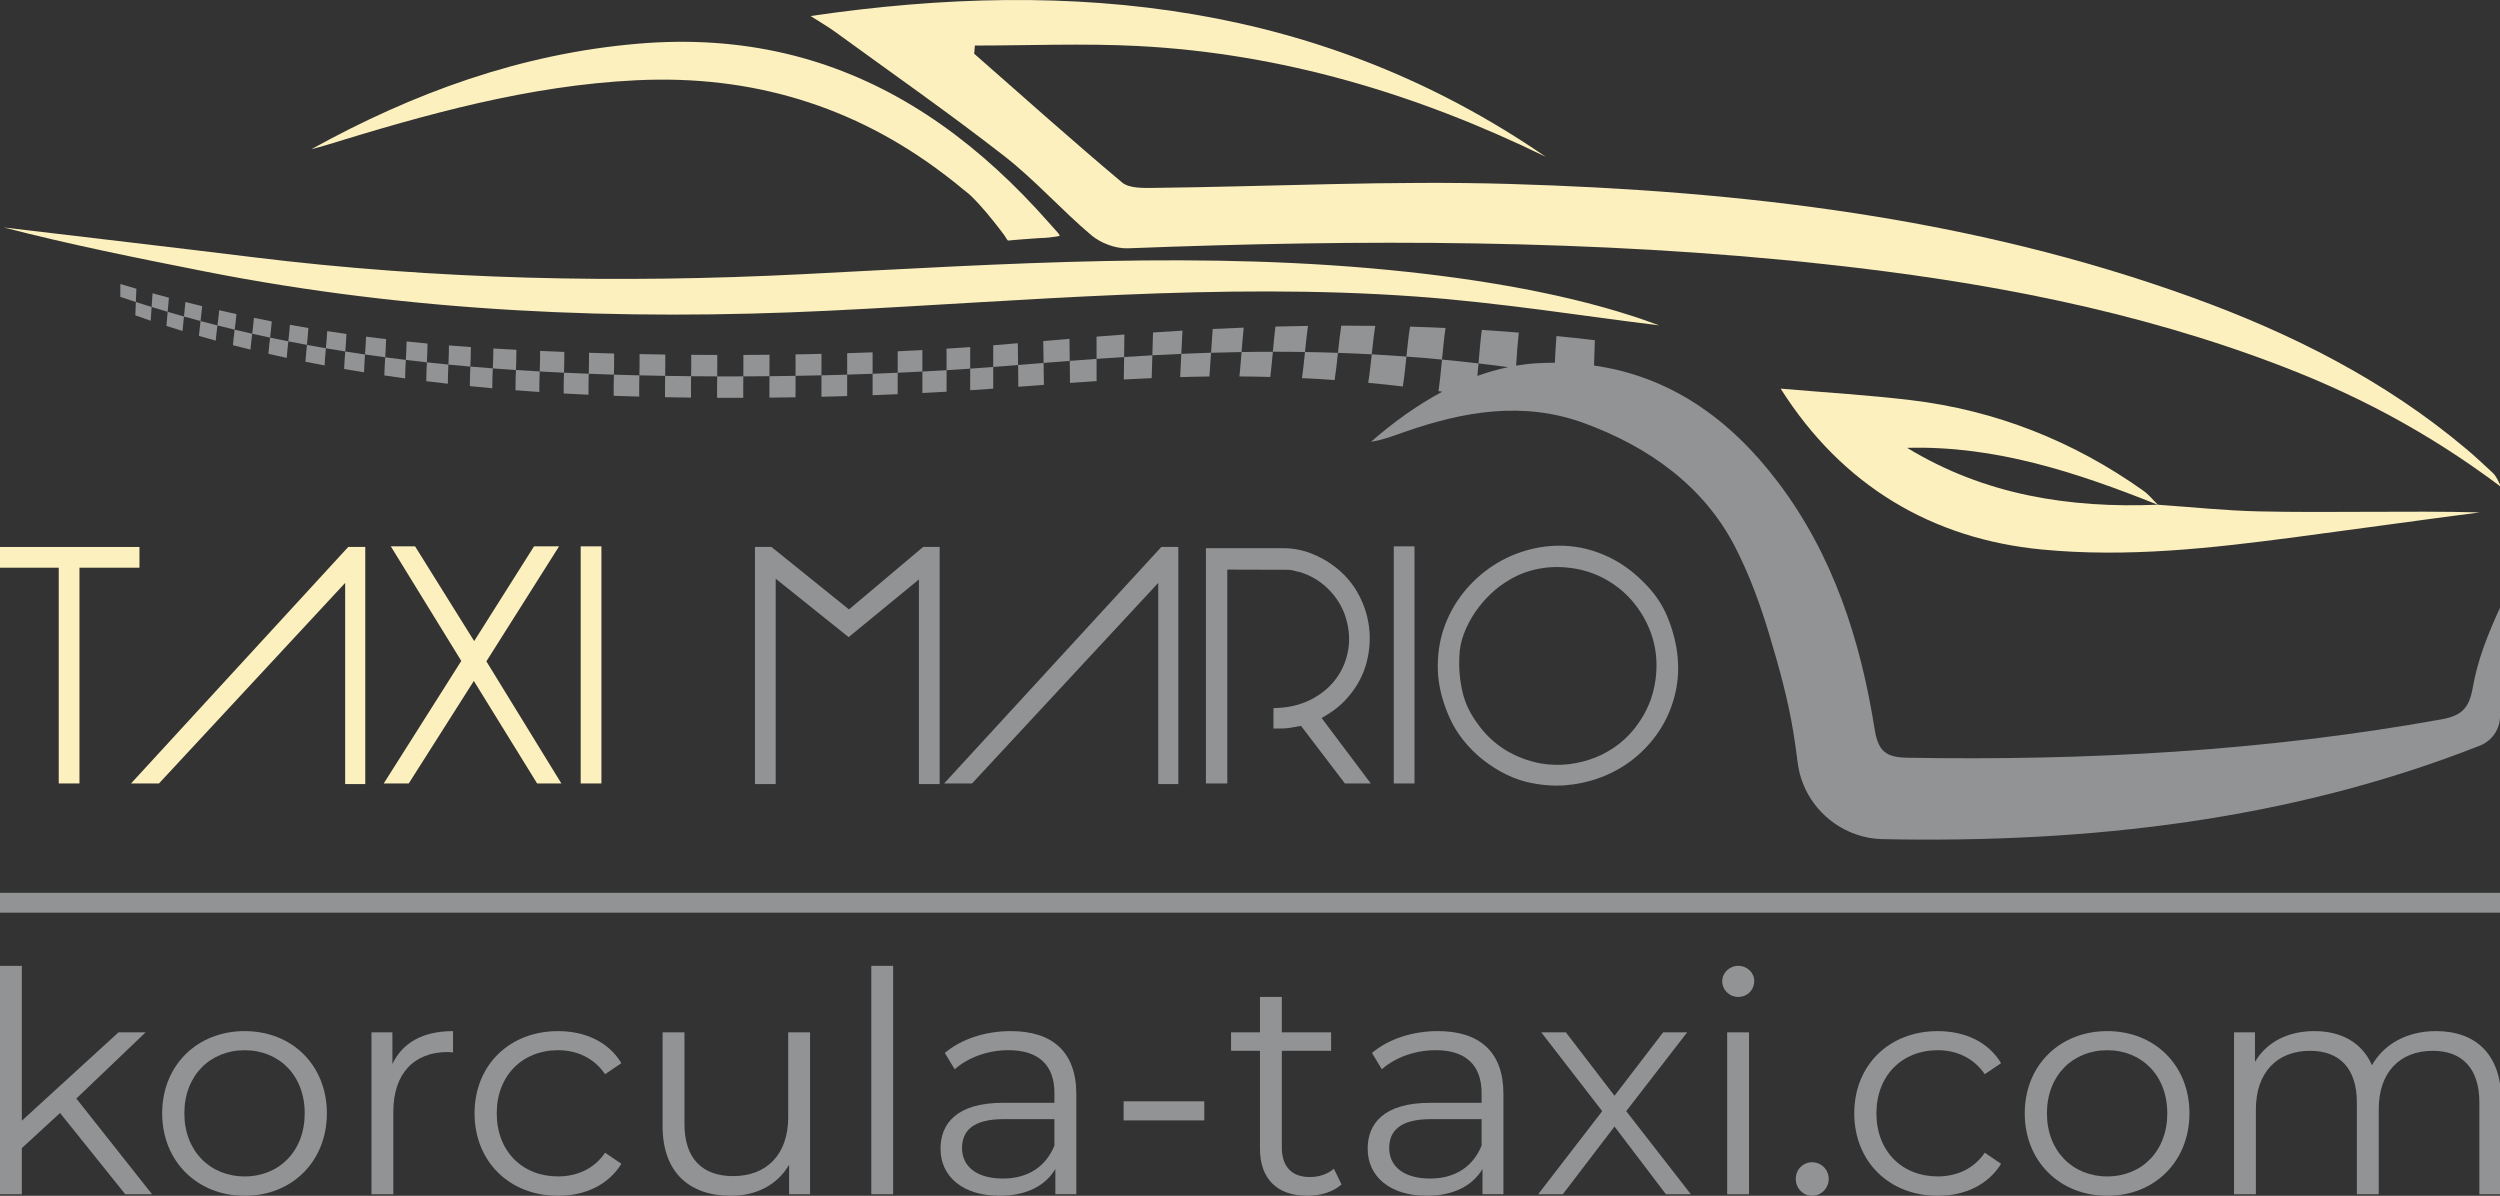 <?xml version="1.0" encoding="utf-8"?>
<!-- Generator: Adobe Illustrator 24.1.2, SVG Export Plug-In . SVG Version: 6.00 Build 0)  -->
<svg version="1.1" id="Layer_1" xmlns="http://www.w3.org/2000/svg" xmlns:xlink="http://www.w3.org/1999/xlink" x="0px" y="0px"
	 viewBox="0 0 125.438 60" style="enable-background:new 0 0 125.438 60;" xml:space="preserve">
<rect x="0" y="0" width="125.438" height="60" fill="#333333" stroke="none"/>
<style type="text/css">
	.st0{fill:#FCF0BE;}
	.st1{fill:#919395;}
</style>
<g>
	<g>
		<g>
			<g>
				<path class="st0" d="M50.399,7.838c1.547,1.206,2.864,2.704,4.368,3.971c0.468,0.394,1.218,0.673,1.825,0.65
					c11.689-0.451,23.368-0.466,35.014,0.801c7.847,0.853,15.572,2.292,22.975,5.149c0.021,0.008,0.043,0.017,0.064,0.025
					c0.252,0.097,0.502,0.197,0.752,0.298c0.25,0.101,0.499,0.205,0.747,0.31c0.248,0.105,0.495,0.213,0.741,0.323
					c0.246,0.11,0.492,0.222,0.736,0.336c0.245,0.114,0.489,0.231,0.732,0.349c0.244,0.119,0.486,0.24,0.728,0.364
					c0.242,0.124,0.484,0.25,0.724,0.379c0.241,0.129,0.482,0.261,0.72,0.395c0.24,0.135,0.48,0.272,0.717,0.411
					c0.24,0.14,0.478,0.283,0.715,0.428c0.239,0.146,0.476,0.295,0.712,0.445c0.238,0.152,0.475,0.307,0.71,0.464
					c0.238,0.158,0.474,0.319,0.709,0.482c0.237,0.165,0.473,0.332,0.707,0.502c0.118,0.086,0.236,0.172,0.353,0.258
					c0.059,0.044,0.118,0.087,0.177,0.131c0.029,0.022,0.059,0.044,0.088,0.066c0.027,0.02,0.056,0.049,0.085,0.063
					c-0.007-0.004-0.016-0.033-0.02-0.04c-0.115-0.232-0.215-0.497-0.408-0.677c-0.219-0.205-0.439-0.409-0.661-0.611
					c-0.222-0.202-0.446-0.401-0.676-0.594c-4.082-3.435-8.766-5.792-13.749-7.596C98.917,10.912,87.382,9.57,75.717,9.229
					C69.769,9.055,63.807,9.362,57.85,9.428c-0.524,0.006-1.201,0.02-1.551-0.274c-2.511-2.109-4.955-4.297-7.42-6.46
					c0.012-0.136,0.024-0.273,0.036-0.409c2.721,0,5.449-0.116,8.163,0.023c7.22,0.369,14.009,2.402,20.477,5.558
					C66.367,0.177,53.945-1.148,40.671,0.804c0.512,0.328,0.887,0.543,1.235,0.796C44.745,3.667,47.629,5.68,50.399,7.838z"/>
				<path class="st0" d="M113.344,25.659c-1.692-0.037-3.382-0.217-5.072-0.334c-0.001,0-0.002,0-0.003,0
					c-0.239-0.236-0.454-0.511-0.725-0.703c-3.525-2.502-7.417-4.034-11.665-4.545c-2.111-0.254-4.236-0.378-6.534-0.577
					c3.093,4.896,7.626,7.541,13.086,8.07c4.306,0.418,8.542-0.064,12.787-0.625c3.07-0.405,6.136-0.838,9.207-1.236
					C120.732,25.618,117.036,25.74,113.344,25.659z M95.691,22.471c4.421-0.123,8.523,1.236,12.571,2.854
					C103.829,25.505,99.578,24.839,95.691,22.471z"/>
				<path class="st0" d="M41.607,15.589c9.787-0.478,19.57-1.415,29.376-0.715c4.318,0.308,8.609,1.008,12.261,1.451
					c-3.594-1.354-8.079-2.192-12.63-2.684c-10.113-1.092-20.228-0.397-30.335,0.116c-9.218,0.468-18.403,0.277-27.566-0.85
					c-4.173-0.513-8.349-0.997-12.524-1.494c3.342,0.865,6.721,1.541,10.101,2.209C20.641,15.665,31.095,16.103,41.607,15.589z"/>
				<path class="st0" d="M31.93,4.027c5.803-0.28,10.925,1.293,15.419,4.7c0.093,0.067,0.185,0.139,0.278,0.213
					c0.238,0.184,0.472,0.372,0.703,0.565c0.127,0.106,0.264,0.201,0.383,0.317c0.527,0.513,1.013,1.112,1.462,1.693
					c0.075,0.097,0.148,0.194,0.22,0.293c0.025,0.034,0.153,0.265,0.186,0.262c0.369-0.034,0.738-0.066,1.107-0.091
					c0.179-0.012,0.36-0.022,0.538-0.037c0.256,0,0.513-0.036,0.767-0.072c0.064-0.009,0.13-0.019,0.185-0.053
					c-0.08-0.126-0.181-0.232-0.28-0.343c-0.093-0.106-0.189-0.21-0.283-0.316c-0.414-0.469-0.84-0.929-1.278-1.377
					c-0.428-0.438-0.868-0.865-1.32-1.278c-0.443-0.405-0.898-0.798-1.365-1.176c-0.459-0.371-0.93-0.728-1.413-1.068
					c-0.476-0.336-0.964-0.655-1.462-0.957c-0.494-0.299-0.999-0.58-1.515-0.841c-0.514-0.26-1.037-0.501-1.569-0.72
					c-0.534-0.22-1.077-0.419-1.626-0.596c-0.555-0.178-1.118-0.334-1.686-0.466c-0.578-0.135-1.161-0.246-1.748-0.333
					c-0.601-0.089-1.206-0.154-1.812-0.195c-0.625-0.042-1.252-0.059-1.879-0.052c-0.647,0.007-1.294,0.039-1.938,0.094
					C26.113,2.695,20.72,4.667,15.626,7.485c0.213-0.058,0.431-0.109,0.642-0.174C21.388,5.731,26.526,4.287,31.93,4.027z"/>
			</g>
			<g>
				<path class="st1" d="M122.504,36.093c-8.869,1.599-17.813,2.081-26.81,1.926c-1.087-0.019-1.46-0.341-1.634-1.437
					c-0.709-4.468-2.074-8.721-4.848-12.387c-2.436-3.222-5.459-5.315-9.231-5.854c0.013-0.494,0.024-0.866,0.041-1.269
					c-0.778-0.093-1.163-0.135-1.926-0.211c-0.034,0.418-0.054,0.8-0.081,1.34c-0.31,0-0.625,0.009-0.945,0.028
					c-0.336,0.02-0.669,0.062-0.999,0.117c0.051-0.73,0.08-1.167,0.135-1.657c-0.749-0.061-1.12-0.087-1.855-0.134
					c-0.067,0.492-0.1,0.918-0.167,1.68c0.602,0.07,0.966,0.116,1.487,0.187c-0.522,0.109-1.037,0.257-1.541,0.44
					c0.016-0.185,0.034-0.388,0.054-0.627c-0.742-0.087-1.108-0.125-1.831-0.194c-0.071,0.716-0.107,1.115-0.179,1.585
					c0.068,0.01,0.13,0.019,0.193,0.028c-1.289,0.688-2.493,1.565-3.576,2.511c0.589-0.086,1.076-0.28,1.623-0.472
					c3.011-1.057,6.011-1.585,9.08-0.458c3.247,1.192,6.003,3.165,7.57,6.217c0.714,1.391,1.253,2.866,1.702,4.361
					c0.491,1.633,0.951,3.28,1.222,4.966c0.079,0.491,0.147,0.984,0.209,1.478c0.271,2.163,2.103,3.805,4.283,3.848
					c10.372,0.206,20.435-0.952,29.944-4.69c0.61-0.24,1.015-0.825,1.015-1.48v-5.444c-0.577,1.258-1.124,2.6-1.365,3.996
					C123.897,35.514,123.533,35.908,122.504,36.093z"/>
				<path class="st1" d="M6.037,14.25c0,0.283,0,0.4,0,0.647c0.309,0.104,0.465,0.155,0.779,0.257
					c0.011-0.256,0.016-0.378,0.026-0.668C6.518,14.393,6.358,14.346,6.037,14.25z"/>
				<path class="st1" d="M6.79,15.823c0.305,0.11,0.459,0.163,0.771,0.27c0.017-0.297,0.027-0.424,0.046-0.689
					c-0.319-0.098-0.477-0.148-0.791-0.25C6.805,15.41,6.8,15.532,6.79,15.823z"/>
				<path class="st1" d="M7.654,14.715c-0.017,0.297-0.027,0.424-0.046,0.689c0.319,0.098,0.48,0.147,0.805,0.242
					c0.026-0.273,0.039-0.405,0.062-0.708C8.144,14.85,7.98,14.805,7.654,14.715z"/>
				<path class="st1" d="M8.35,16.354c0.319,0.103,0.48,0.154,0.807,0.254c0.027-0.31,0.043-0.446,0.074-0.727
					c-0.33-0.093-0.494-0.14-0.818-0.235C8.386,15.919,8.373,16.051,8.35,16.354z"/>
				<path class="st1" d="M9.304,15.154c-0.027,0.31-0.043,0.446-0.074,0.727c0.33,0.093,0.497,0.138,0.833,0.228
					c0.034-0.289,0.052-0.429,0.082-0.745C9.806,15.281,9.638,15.239,9.304,15.154z"/>
				<path class="st1" d="M13.468,17.754c0.364,0.083,0.548,0.124,0.92,0.203c0.026-0.344,0.045-0.504,0.079-0.83
					c-0.37-0.073-0.552-0.11-0.915-0.187C13.516,17.259,13.497,17.416,13.468,17.754z"/>
				<path class="st1" d="M12.742,15.948c-0.03,0.333-0.05,0.485-0.087,0.797c0.355,0.08,0.535,0.119,0.897,0.196
					c0.036-0.319,0.055-0.475,0.084-0.814C13.275,16.057,13.097,16.021,12.742,15.948z"/>
				<path class="st1" d="M11.687,17.321c0.349,0.09,0.525,0.134,0.881,0.221c0.03-0.333,0.05-0.485,0.087-0.797
					c-0.355-0.08-0.531-0.121-0.88-0.204C11.738,16.845,11.718,16.994,11.687,17.321z"/>
				<path class="st1" d="M10.998,15.566c-0.031,0.322-0.05,0.466-0.086,0.763c0.342,0.086,0.515,0.129,0.864,0.212
					c0.037-0.304,0.057-0.453,0.088-0.78C11.514,15.684,11.341,15.645,10.998,15.566z"/>
				<path class="st1" d="M9.981,16.854c0.334,0.097,0.502,0.144,0.843,0.238c0.031-0.322,0.05-0.466,0.086-0.763
					c-0.342-0.086-0.512-0.13-0.848-0.22C10.029,16.398,10.011,16.538,9.981,16.854z"/>
				<path class="st1" d="M14.546,16.297c-0.026,0.344-0.045,0.504-0.079,0.83c0.37,0.073,0.556,0.109,0.933,0.178
					c0.032-0.333,0.05-0.497,0.073-0.846C15.099,16.397,14.913,16.364,14.546,16.297z"/>
				<path class="st1" d="M15.327,18.152c0.38,0.076,0.571,0.113,0.959,0.185c0.02-0.354,0.036-0.522,0.066-0.862
					c-0.385-0.066-0.575-0.1-0.952-0.169C15.368,17.639,15.35,17.803,15.327,18.152z"/>
				<path class="st1" d="M16.418,16.613c-0.02,0.354-0.036,0.522-0.066,0.862c0.385,0.066,0.579,0.098,0.972,0.16
					c0.027-0.347,0.042-0.519,0.058-0.878C16.992,16.701,16.8,16.672,16.418,16.613z"/>
				<path class="st1" d="M17.266,18.514c0.396,0.069,0.596,0.102,0.999,0.167c0.013-0.364,0.027-0.54,0.051-0.894
					c-0.401-0.058-0.599-0.089-0.992-0.151C17.297,17.983,17.282,18.154,17.266,18.514z"/>
				<path class="st1" d="M18.366,16.892c-0.013,0.364-0.027,0.54-0.051,0.894c0.401,0.058,0.603,0.087,1.013,0.141
					c0.021-0.362,0.034-0.541,0.043-0.911C18.965,16.969,18.764,16.944,18.366,16.892z"/>
				<path class="st1" d="M23.574,19.373c0.446,0.046,0.671,0.067,1.126,0.109c0-0.398,0.011-0.598,0.027-0.998
					c-0.455-0.034-0.681-0.052-1.127-0.091C23.585,18.785,23.575,18.981,23.574,19.373z"/>
				<path class="st1" d="M22.526,17.331c-0.001,0.386-0.012,0.578-0.028,0.962c0.436,0.043,0.657,0.063,1.102,0.101
					c0.016-0.392,0.026-0.587,0.026-0.979C23.181,17.383,22.961,17.366,22.526,17.331z"/>
				<path class="st1" d="M21.387,19.125c0.429,0.054,0.645,0.079,1.083,0.129c0.001-0.386,0.012-0.578,0.028-0.962
					c-0.436-0.043-0.652-0.065-1.079-0.112C21.402,18.557,21.391,18.745,21.387,19.125z"/>
				<path class="st1" d="M20.4,17.132c-0.006,0.375-0.018,0.559-0.037,0.927c0.418,0.051,0.629,0.075,1.056,0.122
					c0.017-0.376,0.028-0.564,0.032-0.944C21.025,17.197,20.815,17.176,20.4,17.132z"/>
				<path class="st1" d="M19.285,18.838c0.412,0.061,0.62,0.091,1.041,0.148c0.006-0.375,0.018-0.559,0.037-0.927
					c-0.418-0.051-0.625-0.077-1.034-0.132C19.307,18.289,19.294,18.469,19.285,18.838z"/>
				<path class="st1" d="M24.754,17.487c0,0.398-0.011,0.598-0.027,0.998c0.458,0.034,0.69,0.051,1.161,0.081
					c0.014-0.405,0.024-0.606,0.023-1.016C25.442,17.526,25.21,17.513,24.754,17.487z"/>
				<path class="st1" d="M25.865,19.581c0.472,0.037,0.711,0.054,1.195,0.087c-0.002-0.419,0.007-0.622,0.02-1.031
					c-0.482-0.027-0.721-0.041-1.192-0.072C25.874,18.97,25.864,19.172,25.865,19.581z"/>
				<path class="st1" d="M28.315,17.658c-0.491-0.019-0.734-0.029-1.215-0.05c0.002,0.419-0.007,0.622-0.02,1.03
					c0.482,0.027,0.726,0.039,1.219,0.063C28.309,18.289,28.317,18.086,28.315,17.658z"/>
				<path class="st1" d="M28.282,19.743c0.494,0.028,0.743,0.04,1.245,0.063c-0.003-0.436,0.004-0.639,0.014-1.053
					c-0.501-0.02-0.75-0.03-1.242-0.053C28.287,19.112,28.279,19.315,28.282,19.743z"/>
				<path class="st1" d="M30.814,17.738c-0.508-0.013-0.76-0.021-1.26-0.037c0.003,0.436-0.004,0.639-0.014,1.053
					c0.501,0.02,0.754,0.028,1.262,0.044C30.811,18.384,30.817,18.181,30.814,17.738z"/>
				<path class="st1" d="M35.985,18.885c-0.005,0.413-0.008,0.61-0.004,1.075c0.525,0.002,0.788,0.002,1.313,0
					c-0.004-0.47-0.001-0.665,0.003-1.076C36.772,18.887,36.509,18.887,35.985,18.885z"/>
				<path class="st1" d="M35.989,17.81c-0.524-0.001-0.786-0.002-1.307-0.007c0.004,0.461,0,0.66-0.005,1.074
					c0.522,0.005,0.784,0.007,1.309,0.008C35.989,18.473,35.993,18.275,35.989,17.81z"/>
				<path class="st1" d="M33.367,19.93c0.52,0.01,0.781,0.014,1.304,0.02c-0.004-0.461,0-0.66,0.005-1.074
					c-0.522-0.005-0.783-0.009-1.302-0.017C33.368,19.274,33.363,19.475,33.367,19.93z"/>
				<path class="st1" d="M33.381,17.789c-0.518-0.007-0.777-0.012-1.29-0.022c0.004,0.45-0.002,0.651-0.009,1.066
					c0.514,0.012,0.773,0.018,1.292,0.026C33.38,18.445,33.385,18.244,33.381,17.789z"/>
				<path class="st1" d="M30.791,19.859c0.509,0.019,0.766,0.027,1.281,0.041c-0.004-0.45,0.002-0.652,0.009-1.066
					c-0.514-0.012-0.771-0.019-1.279-0.035C30.794,19.213,30.788,19.415,30.791,19.859z"/>
				<path class="st1" d="M38.61,17.8c-0.524,0.005-0.786,0.007-1.311,0.009c0.004,0.47,0.001,0.665-0.003,1.076
					c0.525-0.002,0.787-0.004,1.312-0.009C38.611,18.467,38.614,18.273,38.61,17.8z"/>
				<path class="st1" d="M38.607,19.952c0.524-0.005,0.786-0.009,1.309-0.018c-0.004-0.478-0.002-0.669,0.001-1.076
					c-0.522,0.009-0.784,0.012-1.308,0.018C38.605,19.285,38.602,19.479,38.607,19.952z"/>
				<path class="st1" d="M41.217,17.756c-0.518,0.012-0.778,0.017-1.3,0.026c0.004,0.478,0.002,0.669-0.001,1.076
					c0.522-0.009,0.782-0.014,1.301-0.026C41.219,18.427,41.221,18.238,41.217,17.756z"/>
				<path class="st1" d="M41.216,19.908c0.519-0.012,0.777-0.02,1.291-0.035c-0.003-0.485-0.002-0.673,0-1.075
					c-0.513,0.016-0.772,0.023-1.29,0.035C41.215,19.237,41.213,19.426,41.216,19.908z"/>
				<path class="st1" d="M43.783,17.679c-0.507,0.019-0.763,0.028-1.276,0.043c0.003,0.485,0.002,0.673,0,1.075
					c0.513-0.016,0.769-0.024,1.276-0.043C43.784,18.353,43.786,18.168,43.783,17.679z"/>
				<path class="st1" d="M48.68,19.58c0.468-0.031,0.7-0.047,1.155-0.08c0-0.514,0-0.692,0-1.088
					c-0.455,0.035-0.687,0.052-1.155,0.085C48.68,18.893,48.68,19.072,48.68,19.58z"/>
				<path class="st1" d="M48.68,17.415c-0.469,0.034-0.706,0.05-1.186,0.08c0.001,0.503,0.001,0.683,0,1.079
					c0.48-0.029,0.718-0.044,1.186-0.077C48.68,18.102,48.681,17.923,48.68,17.415z"/>
				<path class="st1" d="M46.281,19.719c0.491-0.025,0.734-0.038,1.214-0.066c-0.001-0.503-0.001-0.683,0-1.079
					c-0.48,0.029-0.723,0.043-1.214,0.068C46.279,19.039,46.279,19.221,46.281,19.719z"/>
				<path class="st1" d="M46.28,17.565c-0.491,0.026-0.738,0.039-1.238,0.061c0.002,0.493,0.001,0.677,0,1.076
					c0.5-0.022,0.747-0.034,1.238-0.06C46.281,18.245,46.281,18.063,46.28,17.565z"/>
				<path class="st1" d="M43.783,19.829c0.507-0.019,0.759-0.029,1.259-0.051c-0.002-0.493-0.001-0.677,0-1.076
					c-0.5,0.022-0.752,0.033-1.259,0.052C43.782,19.154,43.781,19.34,43.783,19.829z"/>
				<path class="st1" d="M49.835,17.325c0,0.514,0,0.692,0,1.088c0.455-0.035,0.742-0.058,1.247-0.099
					c-0.005-0.406-0.008-0.593-0.013-1.093C50.568,17.264,50.291,17.287,49.835,17.325z"/>
				<path class="st1" d="M51.096,19.406c0.509-0.038,0.765-0.058,1.283-0.097c-0.007-0.486-0.01-0.682-0.017-1.099
					c-0.518,0.041-0.774,0.062-1.279,0.103C51.088,18.719,51.091,18.906,51.096,19.406z"/>
				<path class="st1" d="M52.345,17.112c0.007,0.486,0.01,0.682,0.017,1.099c0.518-0.041,0.781-0.062,1.312-0.103
					c-0.005-0.427-0.008-0.633-0.013-1.106C53.127,17.046,52.864,17.068,52.345,17.112z"/>
				<path class="st1" d="M53.687,19.213c0.529-0.038,0.795-0.056,1.335-0.091c0-0.461-0.001-0.677-0.002-1.116
					c-0.545,0.039-0.815,0.06-1.346,0.101C53.68,18.534,53.682,18.74,53.687,19.213z"/>
				<path class="st1" d="M55.019,16.891c0,0.461,0.001,0.677,0.002,1.116c0.545-0.039,0.822-0.058,1.381-0.094
					c0.006-0.452,0.008-0.679,0.015-1.129C55.85,16.826,55.57,16.847,55.019,16.891z"/>
				<path class="st1" d="M62.189,18.888c0.611,0.004,0.92,0.009,1.548,0.026c0.052-0.423,0.078-0.717,0.13-1.264
					c-0.636,0-0.95,0.003-1.571,0.014C62.253,18.186,62.232,18.464,62.189,18.888z"/>
				<path class="st1" d="M60.847,16.507c-0.033,0.427-0.049,0.69-0.082,1.193c0.604-0.019,0.911-0.026,1.531-0.036
					c0.042-0.523,0.063-0.801,0.107-1.225C61.773,16.462,61.461,16.476,60.847,16.507z"/>
				<path class="st1" d="M59.215,18.921c0.58-0.016,0.873-0.023,1.468-0.03c0.033-0.427,0.049-0.69,0.082-1.193
					c-0.604,0.019-0.903,0.03-1.492,0.056C59.25,18.239,59.239,18.489,59.215,18.921z"/>
				<path class="st1" d="M57.854,16.682c-0.014,0.44-0.021,0.678-0.035,1.145c0.574-0.032,0.865-0.046,1.454-0.072
					c0.023-0.484,0.034-0.734,0.058-1.166C58.732,16.624,58.437,16.643,57.854,16.682z"/>
				<path class="st1" d="M56.388,19.041c0.552-0.03,0.831-0.044,1.397-0.068c0.014-0.44,0.021-0.678,0.035-1.145
					c-0.574,0.032-0.857,0.049-1.417,0.085C56.396,18.364,56.394,18.591,56.388,19.041z"/>
				<path class="st1" d="M63.996,16.385c-0.052,0.423-0.078,0.717-0.13,1.264c0.636,0,0.959,0.002,1.612,0.013
					c0.06-0.574,0.089-0.885,0.15-1.31C64.968,16.361,64.641,16.368,63.996,16.385z"/>
				<path class="st1" d="M65.328,18.972c0.645,0.031,0.973,0.05,1.637,0.097c0.067-0.431,0.1-0.762,0.167-1.365
					c-0.67-0.023-1-0.032-1.653-0.042C65.418,18.235,65.389,18.547,65.328,18.972z"/>
				<path class="st1" d="M67.298,16.339c-0.067,0.431-0.1,0.762-0.167,1.365c0.67,0.023,1.009,0.038,1.696,0.075
					c0.071-0.637,0.106-0.988,0.178-1.429C68.315,16.341,67.974,16.339,67.298,16.339z"/>
				<path class="st1" d="M68.65,19.208c0.684,0.064,1.031,0.101,1.736,0.185c0.074-0.453,0.11-0.827,0.183-1.502
					c-0.705-0.052-1.053-0.074-1.74-0.112C68.757,18.416,68.722,18.768,68.65,19.208z"/>
				<path class="st1" d="M70.75,16.389c-0.074,0.453-0.11,0.827-0.183,1.502c0.705,0.052,1.062,0.082,1.785,0.151
					c0.071-0.716,0.107-1.115,0.179-1.585C71.812,16.424,71.456,16.41,70.75,16.389z"/>
			</g>
		</g>
		<g>
			<polygon class="st0" points="6.997,27.444 0,27.444 0,28.484 2.947,28.484 2.947,39.31 3.987,39.31 3.987,28.484 6.997,28.484 
							"/>
			<polygon class="st0" points="6.575,39.31 7.976,39.31 17.318,29.248 17.318,39.341 18.327,39.341 18.327,27.444 17.472,27.444 
							"/>
			<polygon class="st0" points="28.051,27.413 26.795,27.413 23.792,32.167 20.826,27.413 19.609,27.413 23.145,33.162 
				19.254,39.31 20.509,39.31 23.775,34.166 26.95,39.31 28.167,39.31 24.404,33.183 			"/>
			<rect x="29.136" y="27.413" class="st0" width="1.04" height="11.897"/>
			<polygon class="st1" points="42.597,30.578 38.708,27.444 37.881,27.444 37.881,39.341 38.921,39.341 38.921,29.038 
				42.58,31.968 46.107,29.074 46.107,39.341 47.147,39.341 47.147,27.444 46.317,27.444 			"/>
			<polygon class="st1" points="47.371,39.31 48.772,39.31 58.114,29.248 58.114,39.341 59.123,39.341 59.123,27.444 58.269,27.444 
							"/>
			<path class="st1" d="M66.91,35.649c0.297-0.213,0.568-0.469,0.802-0.76c0.407-0.485,0.695-1.037,0.855-1.641
				c0.156-0.596,0.199-1.197,0.126-1.786c-0.073-0.591-0.262-1.162-0.56-1.697l-0.219,0.121l0.219-0.122
				c-0.3-0.538-0.709-0.999-1.214-1.37c-0.342-0.261-0.733-0.476-1.165-0.638c-0.44-0.166-0.891-0.25-1.338-0.25h-3.908V39.31h1.072
				V28.58l3.103,0.009c0.079,0.016,0.14,0.021,0.154,0.021c0.018,0.002,0.054,0.011,0.13,0.034c0.132,0.04,0.213,0.056,0.221,0.052
				c0.51,0.144,0.973,0.406,1.376,0.78c0.406,0.378,0.708,0.826,0.897,1.326c0.212,0.598,0.278,1.178,0.197,1.725
				c-0.081,0.549-0.276,1.044-0.581,1.472c-0.306,0.43-0.711,0.783-1.203,1.051c-0.497,0.271-1.059,0.427-1.665,0.465l-0.313,0.017
				v1.022h0.331c0.223,0,0.442-0.021,0.651-0.061c0.137-0.026,0.271-0.051,0.4-0.073l2.203,2.892h1.299l-2.467-3.284
				C66.521,35.909,66.721,35.783,66.91,35.649z"/>
			<rect x="69.933" y="27.413" class="st1" width="1.04" height="11.897"/>
			<path class="st1" d="M84.109,32.462V32.46c-0.098-0.546-0.259-1.08-0.479-1.586c-0.223-0.515-0.534-0.991-0.926-1.416
				c-0.582-0.637-1.217-1.128-1.886-1.46c-0.668-0.332-1.354-0.531-2.04-0.593c-0.686-0.062-1.364-0.005-2.026,0.167
				c-0.664,0.172-1.286,0.446-1.849,0.816c-0.564,0.371-1.064,0.83-1.488,1.363c-0.426,0.537-0.754,1.141-0.975,1.794
				c-0.223,0.653-0.321,1.363-0.294,2.11c0.027,0.748,0.22,1.528,0.571,2.317c0.18,0.418,0.421,0.814,0.715,1.179
				c0.291,0.364,0.624,0.695,0.991,0.983c0.364,0.287,0.761,0.535,1.179,0.738c0.425,0.207,0.867,0.353,1.312,0.43
				c0.398,0.077,0.799,0.116,1.19,0.116c0.277,0,0.555-0.02,0.825-0.059c0.649-0.093,1.267-0.274,1.834-0.54
				c0.568-0.264,1.094-0.617,1.559-1.05c0.465-0.432,0.855-0.929,1.16-1.477c0.305-0.549,0.519-1.152,0.635-1.795
				C84.234,33.854,84.231,33.168,84.109,32.462z M82.951,34.692c-0.143,0.567-0.398,1.113-0.763,1.625
				c-0.266,0.382-0.582,0.719-0.941,1c-0.363,0.284-0.763,0.516-1.187,0.686c-0.43,0.172-0.884,0.286-1.35,0.341
				c-0.469,0.053-0.936,0.041-1.392-0.036c-0.647-0.118-1.253-0.35-1.8-0.688c-0.542-0.339-1.006-0.778-1.383-1.313
				c-0.37-0.496-0.624-1.03-0.754-1.588c-0.135-0.572-0.188-1.17-0.157-1.782c0.01-0.382,0.085-0.762,0.224-1.13
				c0.142-0.376,0.328-0.737,0.555-1.073c0.228-0.336,0.493-0.649,0.789-0.931c0.293-0.278,0.606-0.515,0.936-0.705
				c0.438-0.263,0.918-0.448,1.424-0.55c0.322-0.065,0.651-0.098,0.979-0.098c0.186,0,0.371,0.01,0.558,0.032
				c0.628,0.069,1.209,0.24,1.728,0.508c0.521,0.272,0.977,0.614,1.351,1.019c0.379,0.408,0.688,0.875,0.919,1.386
				c0.23,0.509,0.369,1.047,0.413,1.599C83.144,33.55,83.093,34.122,82.951,34.692z"/>
		</g>
	</g>
	<g>
		<polygon class="st1" points="7.306,51.798 5.946,51.798 1.096,56.231 1.096,48.461 0,48.461 0,59.922 1.096,59.922 1.096,57.606 
			3.012,55.845 6.286,59.922 7.63,59.922 3.831,55.119 		"/>
		<path class="st1" d="M12.277,51.736c-2.379,0-4.14,1.714-4.14,4.124S9.898,60,12.277,60s4.124-1.73,4.124-4.14
			S14.656,51.736,12.277,51.736z M12.277,59.027c-1.73,0-3.027-1.267-3.027-3.166c0-1.9,1.297-3.166,3.027-3.166
			c1.73,0,3.012,1.266,3.012,3.166C15.289,57.76,14.007,59.027,12.277,59.027z"/>
		<path class="st1" d="M19.689,53.389v-1.591h-1.05v8.125h1.096v-4.14c0-1.915,1.035-2.997,2.734-2.997
			c0.077,0,0.17,0.016,0.262,0.016v-1.065C21.233,51.736,20.198,52.308,19.689,53.389z"/>
		<path class="st1" d="M27.997,52.694c0.942,0,1.807,0.386,2.364,1.205l0.818-0.556c-0.649-1.066-1.807-1.606-3.182-1.606
			c-2.425,0-4.186,1.699-4.186,4.124S25.572,60,27.997,60c1.375,0,2.533-0.556,3.182-1.606l-0.818-0.556
			c-0.556,0.819-1.421,1.189-2.364,1.189c-1.776,0-3.073-1.251-3.073-3.166C24.924,53.96,26.221,52.694,27.997,52.694z"/>
		<path class="st1" d="M39.548,56.061c0,1.853-1.066,2.95-2.764,2.95c-1.545,0-2.441-0.881-2.441-2.611v-4.603h-1.097v4.712
			c0,2.332,1.36,3.491,3.429,3.491c1.297,0,2.348-0.571,2.919-1.56v1.482h1.051v-8.125h-1.097V56.061z"/>
		<rect x="43.717" y="48.461" class="st1" width="1.096" height="11.461"/>
		<path class="st1" d="M50.713,51.736c-1.282,0-2.487,0.402-3.306,1.096l0.495,0.819c0.664-0.587,1.652-0.958,2.703-0.958
			c1.514,0,2.301,0.757,2.301,2.147v0.494h-2.58c-2.332,0-3.135,1.051-3.135,2.302c0,1.406,1.127,2.363,2.966,2.363
			c1.344,0,2.302-0.51,2.796-1.344v1.266h1.051v-5.035C54.002,52.786,52.813,51.736,50.713,51.736z M52.905,57.482
			c-0.433,1.065-1.344,1.652-2.58,1.652c-1.297,0-2.054-0.587-2.054-1.529c0-0.834,0.509-1.452,2.085-1.452h2.549V57.482z"/>
		<rect x="56.378" y="55.258" class="st1" width="4.047" height="0.958"/>
		<path class="st1" d="M65.722,59.058c-0.911,0-1.406-0.526-1.406-1.483v-4.85h2.472v-0.927h-2.472v-1.776h-1.097v1.776h-1.451
			v0.927h1.451v4.912c0,1.498,0.85,2.363,2.379,2.363c0.633,0,1.282-0.185,1.714-0.571l-0.385-0.788
			C66.617,58.918,66.169,59.058,65.722,59.058z"/>
		<path class="st1" d="M72.145,51.736c-1.282,0-2.487,0.402-3.305,1.096l0.494,0.819c0.664-0.587,1.653-0.958,2.703-0.958
			c1.514,0,2.302,0.757,2.302,2.147v0.494h-2.58c-2.333,0-3.136,1.051-3.136,2.302c0,1.406,1.128,2.363,2.966,2.363
			c1.344,0,2.301-0.51,2.795-1.344v1.266h1.051v-5.035C75.436,52.786,74.246,51.736,72.145,51.736z M74.339,57.482
			c-0.433,1.065-1.344,1.652-2.58,1.652c-1.298,0-2.055-0.587-2.055-1.529c0-0.834,0.51-1.452,2.086-1.452h2.549V57.482z"/>
		<polygon class="st1" points="84.654,51.798 83.449,51.798 81.008,54.98 78.568,51.798 77.333,51.798 80.391,55.752 77.178,59.922 
			78.414,59.922 81.008,56.524 83.588,59.922 84.84,59.922 81.596,55.752 		"/>
		<rect x="86.661" y="51.798" class="st1" width="1.096" height="8.125"/>
		<path class="st1" d="M87.216,48.461c-0.447,0-0.803,0.355-0.803,0.772c0,0.433,0.356,0.788,0.803,0.788
			c0.464,0,0.803-0.355,0.803-0.803C88.019,48.801,87.664,48.461,87.216,48.461z"/>
		<path class="st1" d="M90.922,58.316c-0.447,0-0.818,0.356-0.818,0.834c0,0.479,0.371,0.85,0.818,0.85
			c0.448,0,0.834-0.371,0.834-0.85C91.756,58.672,91.37,58.316,90.922,58.316z"/>
		<path class="st1" d="M97.223,52.694c0.943,0,1.807,0.386,2.363,1.205l0.819-0.556c-0.649-1.066-1.807-1.606-3.182-1.606
			c-2.425,0-4.185,1.699-4.185,4.124S94.798,60,97.223,60c1.375,0,2.533-0.556,3.182-1.606l-0.819-0.556
			c-0.556,0.819-1.42,1.189-2.363,1.189c-1.776,0-3.073-1.251-3.073-3.166C94.15,53.96,95.447,52.694,97.223,52.694z"/>
		<path class="st1" d="M105.732,51.736c-2.379,0-4.14,1.714-4.14,4.124s1.761,4.14,4.14,4.14s4.124-1.73,4.124-4.14
			S108.111,51.736,105.732,51.736z M105.732,59.027c-1.731,0-3.027-1.267-3.027-3.166c0-1.9,1.296-3.166,3.027-3.166
			c1.73,0,3.012,1.266,3.012,3.166C108.744,57.76,107.462,59.027,105.732,59.027z"/>
		<path class="st1" d="M122.226,51.736c-1.467,0-2.626,0.664-3.212,1.714c-0.495-1.143-1.545-1.714-2.889-1.714
			c-1.359,0-2.41,0.571-2.981,1.544v-1.483h-1.051v8.125h1.097V55.66c0-1.854,1.066-2.935,2.718-2.935
			c1.482,0,2.348,0.88,2.348,2.595v4.602h1.097V55.66c0-1.854,1.05-2.935,2.718-2.935c1.468,0,2.332,0.88,2.332,2.595v4.602h1.096
			v-4.711C125.5,52.879,124.203,51.736,122.226,51.736z"/>
	</g>
	<rect y="44.797" class="st1" width="125.5" height="0.996"/>
</g>
</svg>
